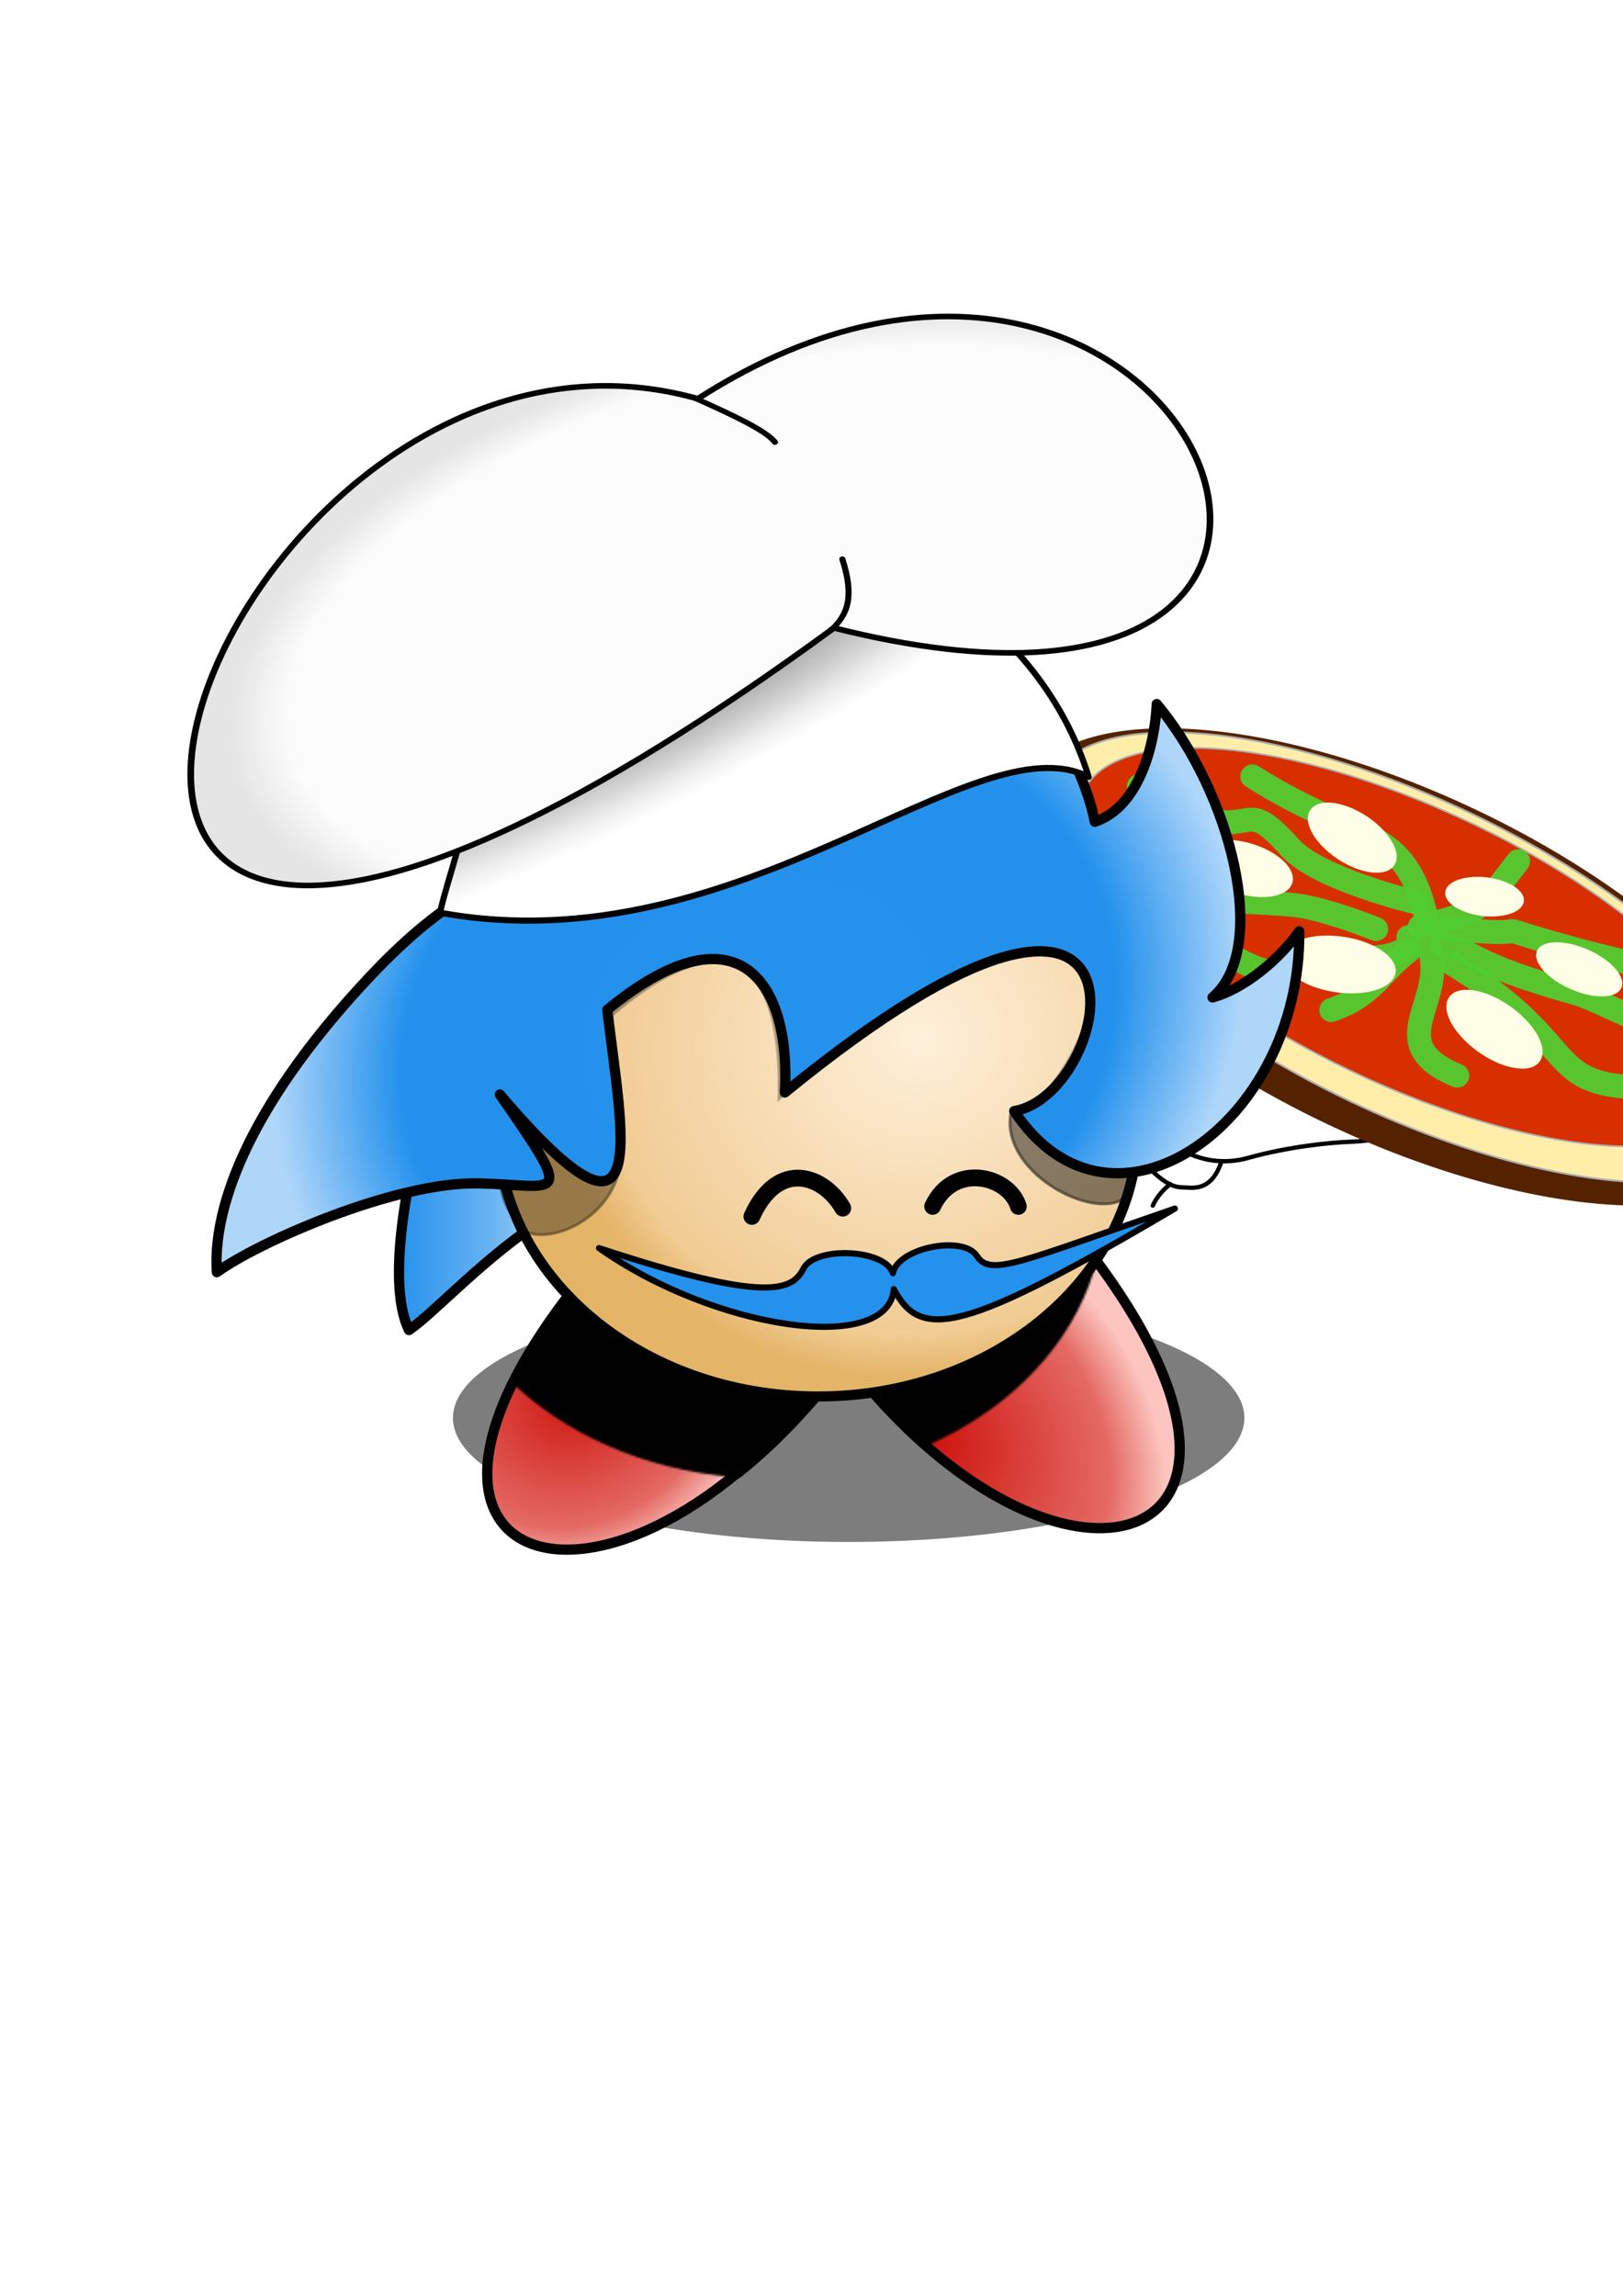 <?xml version="1.0" encoding="UTF-8" standalone="no"?>
<!-- Created with Inkscape (http://www.inkscape.org/) -->
<svg xmlns:dc="http://purl.org/dc/elements/1.1/" xmlns:cc="http://creativecommons.org/ns#" xmlns:rdf="http://www.w3.org/1999/02/22-rdf-syntax-ns#" xmlns:svg="http://www.w3.org/2000/svg" xmlns="http://www.w3.org/2000/svg" xmlns:xlink="http://www.w3.org/1999/xlink" xmlns:sodipodi="http://sodipodi.sourceforge.net/DTD/sodipodi-0.dtd" xmlns:inkscape="http://www.inkscape.org/namespaces/inkscape" width="210mm" height="297mm" id="svg2" version="1.1" inkscape:version="0.48.4 r9939" sodipodi:docname="boosquare4zeph.svg" inkscape:export-filename="D:\Desktop\boosquare.png" inkscape:export-xdpi="10.693919" inkscape:export-ydpi="10.693919">
  <defs id="defs4">
    <linearGradient id="linearGradient3967">
      <stop style="stop-color:#fcfcfc;stop-opacity:1" offset="0" id="stop3969"/>
      <stop id="stop3977" offset="0.424" style="stop-color:#aeaeae;stop-opacity:1"/>
      <stop id="stop3975" offset="0.82" style="stop-color:#ededed;stop-opacity:1;"/>
      <stop style="stop-color:#ffffff;stop-opacity:1" offset="1" id="stop3971"/>
    </linearGradient>
    <linearGradient id="linearGradient3958">
      <stop id="stop3960" offset="0" style="stop-color:#fcfcfc;stop-opacity:1"/>
      <stop style="stop-color:#fcfcfc;stop-opacity:1" offset="0.889" id="stop3962"/>
      <stop style="stop-color:#e5e5e5;stop-opacity:1" offset="1" id="stop3964"/>
    </linearGradient>
    <linearGradient id="linearGradient4123">
      <stop style="stop-color:#fcfcfc;stop-opacity:1" offset="0" id="stop4125"/>
      <stop id="stop4135" offset="0.889" style="stop-color:#fcfcfc;stop-opacity:1"/>
      <stop id="stop4131" offset="1" style="stop-color:#ececec;stop-opacity:1"/>
    </linearGradient>
    <linearGradient id="linearGradient3867">
      <stop id="stop3869" offset="0" style="stop-color:#fef0da;stop-opacity:1"/>
      <stop id="stop3871" offset="0.868" style="stop-color:#f1cc94;stop-opacity:1;"/>
      <stop id="stop3873" offset="1" style="stop-color:#e4b467;stop-opacity:1"/>
    </linearGradient>
    <linearGradient id="linearGradient3092">
      <stop id="stop3094" offset="0" style="stop-color:#2491ec;stop-opacity:1"/>
      <stop style="stop-color:#2391ec;stop-opacity:1" offset="0.74" id="stop3096"/>
      <stop id="stop3098" offset="1" style="stop-color:#aed6f9;stop-opacity:1"/>
    </linearGradient>
    <linearGradient id="linearGradient4339">
      <stop id="stop4341" offset="0" style="stop-color:#cd100a;stop-opacity:1"/>
      <stop style="stop-color:#e46a64;stop-opacity:1;" offset="0.759" id="stop4343"/>
      <stop id="stop4345" offset="1" style="stop-color:#fcc5bf;stop-opacity:1"/>
    </linearGradient>
    <linearGradient id="linearGradient4292">
      <stop style="stop-color:#cd100a;stop-opacity:1" offset="0" id="stop4294"/>
      <stop id="stop4300" offset="0.77" style="stop-color:#e46a64;stop-opacity:1;"/>
      <stop style="stop-color:#fcc5bf;stop-opacity:1" offset="1" id="stop4296"/>
    </linearGradient>
    <linearGradient id="linearGradient3832">
      <stop style="stop-color:#feeac9;stop-opacity:1" offset="0" id="stop3844"/>
      <stop style="stop-color:#f1cc94;stop-opacity:1;" offset="0.863" id="stop3842"/>
      <stop style="stop-color:#e4b265;stop-opacity:1" offset="1" id="stop3836"/>
    </linearGradient>
    <linearGradient id="linearGradient3775">
      <stop style="stop-color:#2391ec;stop-opacity:1;" offset="0" id="stop3777"/>
      <stop id="stop3783" offset="0.612" style="stop-color:#68b3f2;stop-opacity:1;"/>
      <stop style="stop-color:#aed6f9;stop-opacity:1" offset="1" id="stop3779"/>
    </linearGradient>
    <radialGradient inkscape:collect="always" xlink:href="#linearGradient3092" id="radialGradient3791" cx="358.009" cy="557.538" fx="358.009" fy="557.538" r="273.926" gradientTransform="matrix(0.821,-0.333,0.269,0.663,-72.974,252.17)" gradientUnits="userSpaceOnUse"/>
    <linearGradient inkscape:collect="always" xlink:href="#linearGradient3775" id="linearGradient3817" x1="194.621" y1="603.783" x2="272.211" y2="603.783" gradientUnits="userSpaceOnUse" gradientTransform="translate(-2,0)"/>
    <radialGradient inkscape:collect="always" xlink:href="#linearGradient3867" id="radialGradient3838" cx="457.87" cy="522.892" fx="457.87" fy="522.892" r="155.07" gradientTransform="matrix(1.092,-0.3,0.269,1.029,-187.317,122.257)" gradientUnits="userSpaceOnUse" spreadMethod="pad"/>
    <filter inkscape:collect="always" id="filter4261">
      <feGaussianBlur inkscape:collect="always" stdDeviation="0.363" id="feGaussianBlur4263"/>
    </filter>
    <filter color-interpolation-filters="sRGB" inkscape:collect="always" id="filter4261-4">
      <feGaussianBlur inkscape:collect="always" stdDeviation="0.363" id="feGaussianBlur4263-9"/>
    </filter>
    <radialGradient inkscape:collect="always" xlink:href="#linearGradient4292" id="radialGradient4298" cx="472.174" cy="716.618" fx="472.174" fy="716.618" r="84.893" gradientTransform="matrix(1.051,1.136,-0.9,0.833,601.33,-431.862)" gradientUnits="userSpaceOnUse"/>
    <radialGradient inkscape:collect="always" xlink:href="#linearGradient4292-4" id="radialGradient4298-2" cx="472.174" cy="716.618" fx="472.174" fy="716.618" r="84.893" gradientTransform="matrix(1.051,1.136,-0.9,0.833,601.33,-431.862)" gradientUnits="userSpaceOnUse"/>
    <linearGradient id="linearGradient4292-4">
      <stop style="stop-color:#cd100a;stop-opacity:1" offset="0" id="stop4294-5"/>
      <stop id="stop4300-8" offset="0.77" style="stop-color:#e46a64;stop-opacity:1;"/>
      <stop style="stop-color:#fcc5bf;stop-opacity:1" offset="1" id="stop4296-8"/>
    </linearGradient>
    <radialGradient r="84.893" fy="655.021" fx="502.309" cy="655.021" cx="502.309" gradientTransform="matrix(-0.772,0.853,0.77,0.646,165.817,-173.417)" gradientUnits="userSpaceOnUse" id="radialGradient4318" xlink:href="#linearGradient4339" inkscape:collect="always"/>
    <radialGradient inkscape:collect="always" xlink:href="#linearGradient3832-1" id="radialGradient3838-2" cx="457.87" cy="522.892" fx="457.87" fy="522.892" r="155.07" gradientTransform="matrix(1.258,-0.022,0.019,1.153,-132.462,-70.003)" gradientUnits="userSpaceOnUse" spreadMethod="pad"/>
    <linearGradient id="linearGradient3832-1">
      <stop style="stop-color:#feeac9;stop-opacity:1" offset="0" id="stop3844-4"/>
      <stop style="stop-color:#f1cc94;stop-opacity:1;" offset="0.863" id="stop3842-9"/>
      <stop style="stop-color:#e4b265;stop-opacity:1" offset="1" id="stop3836-8"/>
    </linearGradient>
    <radialGradient r="84.893" fy="655.021" fx="502.309" cy="655.021" cx="502.309" gradientTransform="matrix(-0.772,0.853,0.77,0.646,166.411,-171.048)" gradientUnits="userSpaceOnUse" id="radialGradient4318-6" xlink:href="#linearGradient4339-2" inkscape:collect="always"/>
    <linearGradient id="linearGradient4339-2">
      <stop id="stop4341-3" offset="0" style="stop-color:#cd100a;stop-opacity:1"/>
      <stop style="stop-color:#e46a64;stop-opacity:1;" offset="0.759" id="stop4343-8"/>
      <stop id="stop4345-2" offset="1" style="stop-color:#fcc5bf;stop-opacity:1"/>
    </linearGradient>
    <radialGradient inkscape:collect="always" xlink:href="#linearGradient4292-2" id="radialGradient4298-6" cx="472.174" cy="716.618" fx="472.174" fy="716.618" r="84.893" gradientTransform="matrix(1.051,1.136,-0.9,0.833,601.33,-431.862)" gradientUnits="userSpaceOnUse"/>
    <linearGradient id="linearGradient4292-2">
      <stop style="stop-color:#cd100a;stop-opacity:1" offset="0" id="stop4294-7"/>
      <stop id="stop4300-5" offset="0.77" style="stop-color:#e46a64;stop-opacity:1;"/>
      <stop style="stop-color:#fcc5bf;stop-opacity:1" offset="1" id="stop4296-7"/>
    </linearGradient>
    <radialGradient r="84.893" fy="716.618" fx="472.174" cy="716.618" cx="472.174" gradientTransform="matrix(1.051,1.136,-0.9,0.833,366.223,-1021.715)" gradientUnits="userSpaceOnUse" id="radialGradient4441" xlink:href="#linearGradient4292-2" inkscape:collect="always"/>
    <radialGradient inkscape:collect="always" xlink:href="#linearGradient4292-2" id="radialGradient4505" gradientUnits="userSpaceOnUse" gradientTransform="matrix(1.051,1.136,-0.9,0.833,602.638,-429.494)" cx="472.174" cy="716.618" fx="472.174" fy="716.618" r="84.893"/>
    <clipPath clipPathUnits="userSpaceOnUse" id="clipPath4507">
      <path style="fill:url(#radialGradient4511);fill-opacity:1;stroke:#000000;stroke-width:4.888;stroke-linecap:butt;stroke-linejoin:miter;stroke-miterlimit:4;stroke-opacity:1;stroke-dasharray:none;display:inline" d="M 298.669,611.545 C 158.14,769.878 295.258,816.001 403.043,679.009 354.959,640.104 298.669,611.545 298.669,611.545 z" id="path4509" inkscape:connector-curvature="0" sodipodi:nodetypes="ccc"/>
    </clipPath>
    <radialGradient inkscape:collect="always" xlink:href="#linearGradient4339-2" id="radialGradient4511" gradientUnits="userSpaceOnUse" gradientTransform="matrix(-0.772,0.853,0.77,0.646,166.411,-171.048)" cx="502.309" cy="655.021" fx="502.309" fy="655.021" r="84.893"/>
    <clipPath clipPathUnits="userSpaceOnUse" id="clipPath4513">
      <path style="fill:url(#radialGradient4517);fill-opacity:1;stroke:#000000;stroke-width:4.888;stroke-linecap:butt;stroke-linejoin:miter;stroke-miterlimit:4;stroke-opacity:1;stroke-dasharray:none;display:inline" d="M 298.669,611.545 C 158.14,769.878 295.258,816.001 403.043,679.009 354.959,640.104 298.669,611.545 298.669,611.545 z" id="path4515" inkscape:connector-curvature="0" sodipodi:nodetypes="ccc"/>
    </clipPath>
    <radialGradient inkscape:collect="always" xlink:href="#linearGradient4339-2" id="radialGradient4517" gradientUnits="userSpaceOnUse" gradientTransform="matrix(-0.772,0.853,0.77,0.646,166.411,-171.048)" cx="502.309" cy="655.021" fx="502.309" fy="655.021" r="84.893"/>
    <radialGradient inkscape:collect="always" xlink:href="#linearGradient3832" id="radialGradient4596" gradientUnits="userSpaceOnUse" gradientTransform="matrix(1.291,-0.022,0.019,1.153,-177.704,-49.283)" spreadMethod="pad" cx="457.87" cy="522.892" fx="457.87" fy="522.892" r="155.07"/>
    <filter inkscape:collect="always" id="filter4735" x="-0.127" width="1.254" y="-0.15" height="1.3">
      <feGaussianBlur inkscape:collect="always" stdDeviation="16.539" id="feGaussianBlur4737"/>
    </filter>
    <radialGradient inkscape:collect="always" xlink:href="#linearGradient3832" id="radialGradient4743" gradientUnits="userSpaceOnUse" gradientTransform="matrix(1.291,-0.022,0.019,1.153,-177.704,-49.283)" spreadMethod="pad" cx="457.87" cy="522.892" fx="457.87" fy="522.892" r="155.07"/>
    <mask maskUnits="userSpaceOnUse" id="mask4739">
      <path style="fill:url(#radialGradient4743);fill-opacity:1;fill-rule:nonzero;stroke:#000000;stroke-width:5.065;stroke-linecap:round;stroke-linejoin:round;stroke-miterlimit:4;stroke-opacity:1;display:inline;filter:url(#filter4735)" d="m 529.459,586.536 c 0,72.787 -70.086,131.793 -156.541,131.793 -86.455,0 -156.541,-59.006 -156.541,-131.793 0,-115.213 145.847,-132.803 232.303,-132.803 86.455,0 80.78,60.016 80.78,132.803 z" id="path4741" inkscape:connector-curvature="0" sodipodi:nodetypes="sssss" clip-path="none"/>
    </mask>
    <filter inkscape:collect="always" id="filter4784">
      <feGaussianBlur inkscape:collect="always" stdDeviation="6.733" id="feGaussianBlur4786"/>
    </filter>
    <radialGradient inkscape:collect="always" xlink:href="#linearGradient3832" id="radialGradient4809" gradientUnits="userSpaceOnUse" gradientTransform="matrix(1.291,-0.022,0.019,1.153,69.439,-22.14)" spreadMethod="pad" cx="457.87" cy="522.892" fx="457.87" fy="522.892" r="155.07"/>
    <linearGradient inkscape:collect="always" xlink:href="#linearGradient3775" id="linearGradient4817" gradientUnits="userSpaceOnUse" gradientTransform="translate(-2,0)" x1="194.621" y1="603.783" x2="272.211" y2="603.783"/>
    <radialGradient inkscape:collect="always" xlink:href="#linearGradient3775" id="radialGradient4819" gradientUnits="userSpaceOnUse" gradientTransform="matrix(1.184,-0.246,0.132,0.632,-127.451,249.84)" cx="358.942" cy="490.795" fx="358.942" fy="490.795" r="273.926"/>
    <filter inkscape:collect="always" id="filter4889">
      <feGaussianBlur inkscape:collect="always" stdDeviation="15.062" id="feGaussianBlur4891"/>
    </filter>
    <linearGradient inkscape:collect="always" xlink:href="#linearGradient3775" id="linearGradient4901" gradientUnits="userSpaceOnUse" gradientTransform="translate(-2,0)" x1="194.621" y1="603.783" x2="272.211" y2="603.783"/>
    <radialGradient inkscape:collect="always" xlink:href="#linearGradient3775" id="radialGradient4903" gradientUnits="userSpaceOnUse" gradientTransform="matrix(1.184,-0.246,0.132,0.632,-127.451,249.84)" cx="358.942" cy="490.795" fx="358.942" fy="490.795" r="273.926"/>
    <mask maskUnits="userSpaceOnUse" id="mask4893">
      <g id="g4895" transform="matrix(0.974,0,0,1,21.204,32.162)" style="filter:url(#filter4889)">
        <path style="fill:url(#linearGradient4901);fill-opacity:1;stroke:#000000;stroke-width:5;stroke-linecap:butt;stroke-linejoin:miter;stroke-miterlimit:4;stroke-opacity:1;stroke-dasharray:none;display:inline" d="m 267.711,594.763 c -31.315,20.203 -54.548,46.467 -67.68,55.558 -12.122,-24.244 2.02,-81.822 2.02,-81.822 0,0 16.162,-17.173 43.437,-9.091 15.647,4.636 22.223,35.355 22.223,35.355 z" id="path4897" inkscape:connector-curvature="0" sodipodi:nodetypes="cccsc"/>
        <path style="fill:url(#radialGradient4903);fill-opacity:1;fill-rule:nonzero;stroke:#000000;stroke-width:5;stroke-linecap:butt;stroke-linejoin:round;stroke-miterlimit:4;stroke-opacity:1;stroke-dasharray:none;display:inline" d="m 395.98,264.443 c 79.802,15.152 131.32,94.954 139.401,137.381 21.213,-7.071 29.294,-36.365 30.305,-57.579 36.365,43.437 57.579,133.34 27.274,143.442 14.142,-9.091 32.325,-18.183 42.426,-32.325 1.01,93.944 -91.924,159.604 -139.401,87.883 49.497,-8.081 79.802,-165.665 -112.127,-9.091 3.03,-56.569 -24.876,-91.52 -86.873,-40.406 7.13,61.216 23.234,130.31 -52.528,41.416 37.431,53.832 29.283,44.397 -10.102,43.437 -41.416,-1.01 -109.096,29.294 -128.289,43.437 -2.02,-28.284 55.558,-127.279 74.751,-144.452 -27.274,-17.173 -76.392,-10.565 -87.883,-7.071 -4.153,-28.55 59.599,-78.792 119.198,-108.086 -18.113,-33.478 -43.559,-44.937 -46.467,-55.558 65.744,-35.059 175.115,-17.468 239.406,11.112 7.071,-28.284 -9.091,-53.538 -9.091,-53.538 z" id="path4899" inkscape:connector-curvature="0" sodipodi:nodetypes="cccccccccsccccccc"/>
      </g>
    </mask>
    <radialGradient inkscape:collect="always" xlink:href="#linearGradient3832" id="radialGradient4939" gradientUnits="userSpaceOnUse" gradientTransform="matrix(1.291,-0.022,0.019,1.153,145.153,33.575)" spreadMethod="pad" cx="457.87" cy="522.892" fx="457.87" fy="522.892" r="155.07"/>
    <filter inkscape:collect="always" id="filter5015" x="-0.138" width="1.277" y="-0.192" height="1.384">
      <feGaussianBlur inkscape:collect="always" stdDeviation="2.252" id="feGaussianBlur5017"/>
    </filter>
    <filter color-interpolation-filters="sRGB" inkscape:collect="always" id="filter5015-7" x="-0.138" width="1.277" y="-0.192" height="1.384">
      <feGaussianBlur inkscape:collect="always" stdDeviation="2.252" id="feGaussianBlur5017-8"/>
    </filter>
    <filter inkscape:collect="always" id="filter3913" x="-0.08" width="1.159" y="-0.245" height="1.491">
      <feGaussianBlur inkscape:collect="always" stdDeviation="12.265" id="feGaussianBlur3915"/>
    </filter>
    <filter inkscape:collect="always" id="filter3944">
      <feGaussianBlur inkscape:collect="always" stdDeviation="3.217" id="feGaussianBlur3946"/>
    </filter>
    <radialGradient inkscape:collect="always" xlink:href="#linearGradient3958" id="radialGradient3956" gradientUnits="userSpaceOnUse" gradientTransform="matrix(0.927,-0.21,0.126,0.554,-38.59,225.209)" cx="373.487" cy="445.977" fx="373.487" fy="445.977" r="297.596"/>
    <radialGradient inkscape:collect="always" xlink:href="#linearGradient3967" id="radialGradient3973" cx="356.133" cy="278.755" fx="356.133" fy="278.755" r="169.6" gradientTransform="matrix(1.483,-0.76,0.155,0.302,-262.591,525.892)" gradientUnits="userSpaceOnUse"/>
  </defs>
  <sodipodi:namedview id="base" pagecolor="#ffffff" bordercolor="#666666" borderopacity="1.0" inkscape:pageopacity="0.0" inkscape:pageshadow="2" inkscape:zoom="0.49497475" inkscape:cx="127.68658" inkscape:cy="480.31302" inkscape:document-units="px" inkscape:current-layer="layer16" showgrid="false" inkscape:window-width="1920" inkscape:window-height="1018" inkscape:window-x="-8" inkscape:window-y="-8" inkscape:window-maximized="1" showguides="true" inkscape:guide-bbox="true"/>
  <g inkscape:groupmode="layer" id="layer15" inkscape:label="hand" style="display:inline" sodipodi:insensitive="true"/>
  <g inkscape:groupmode="layer" id="layer16" inkscape:label="pizza" style="display:inline" sodipodi:insensitive="true">
    <path style="fill:#ffffff;fill-opacity:1;stroke:none" d="m 563.938,450.375 c -9.115,-0.209 -10.362,13.632 -1.094,24.312 12.593,14.512 1.231,27.304 -3.688,41 -1.368,3.808 -2.2,7.237 -2.688,10.281 -5.645,8.688 -12.149,13.278 -10.719,21.438 -0.69,0.373 -1.776,1.33 -3.062,2.469 l 3.094,-2.438 c 0.694,3.902 3.193,8.616 8.469,15 2.504,10.058 19.62,19.408 26.281,18.219 4.726,0.355 12.433,0.389 16.75,-12.562 l -0.344,-0.375 c 4.188,0.18 8.675,-0.249 13.375,-1.562 20.456,-5.715 41.52,-7.624 49.562,-7.875 19.773,-0.617 29.431,-6.428 29.906,-12.312 8.468,-7.39 7.549,-14.415 1.625,-20.094 -0.216,-27.705 -41.621,-33.719 -75.5,-25.531 C 573.397,510.618 602,485.558 584.375,464.75 575.658,454.459 568.712,450.484 563.938,450.375 z m -21.25,99.5 -7.75,6.125 c 2.934,-1.827 5.632,-4.25 7.75,-6.125 z" id="path4463" inkscape:connector-curvature="0" sodipodi:nodetypes="sssccccccccssccsssccc"/>
    <path style="fill:none;stroke:#000000;stroke-width:2.118px;stroke-linecap:round;stroke-linejoin:round;stroke-opacity:1" d="m 561.543,547.693 c 0,0 -10.856,-8.394 -2.38,-31.995 4.919,-13.696 16.277,-26.491 3.684,-41.003 -14.122,-16.274 -3.845,-39.885 21.513,-9.947 17.625,20.808 -10.962,45.863 31.548,35.589 33.982,-8.213 75.542,-2.122 75.505,25.8" id="path4020" inkscape:connector-curvature="0" sodipodi:nodetypes="cssssc"/>
    <path style="fill:none;stroke:#000000;stroke-width:2.118px;stroke-linecap:round;stroke-linejoin:round;stroke-opacity:1" d="m 567.188,553.89 c 6.402,7.277 22.658,17.988 43.113,12.273 20.456,-5.715 41.533,-7.623 49.575,-7.875 46.869,-1.463 36.981,-32.071 -17.605,-23.8" id="path4022" inkscape:connector-curvature="0" sodipodi:nodetypes="cssc"/>
    <path style="fill:none;stroke:#000000;stroke-width:2.118px;stroke-linecap:round;stroke-linejoin:round;stroke-opacity:1" d="m 632.548,514.806 c 26.616,-8.889 82.204,9.609 57.097,31.275" id="path4024" inkscape:connector-curvature="0" sodipodi:nodetypes="cc"/>
    <path style="fill:none;stroke:#000000;stroke-width:2.118px;stroke-linecap:round;stroke-linejoin:round;stroke-opacity:1" d="m 575.821,543.139 c 2.334,-7.696 15.514,-22.162 32.852,-19.62" id="path4026" inkscape:connector-curvature="0"/>
    <path style="fill:none;stroke:#000000;stroke-width:2.118px;stroke-linecap:round;stroke-linejoin:round;stroke-opacity:1" d="m 592.427,508.237 c 1.614,6.327 0.547,7.64 0.547,7.64" id="path4028" inkscape:connector-curvature="0"/>
    <path style="fill:none;stroke:#000000;stroke-width:2.118px;stroke-linecap:round;stroke-linejoin:round;stroke-opacity:1" d="m 556.7,525.628 c -8.388,13.13 -18.946,16.864 -2.46,36.811 16.486,19.947 21.562,17.861 26.289,18.215 4.726,0.355 12.428,0.403 16.745,-12.549" id="path4030" inkscape:connector-curvature="0"/>
    <path style="fill:none;stroke:#000000;stroke-width:2.118px;stroke-linecap:round;stroke-linejoin:round;stroke-opacity:1" d="m 534.938,556.01 c 4.859,-3.026 9.284,-7.932 11.008,-8.71" id="path4032" inkscape:connector-curvature="0"/>
    <path style="fill:none;stroke:#000000;stroke-width:2.118px;stroke-linecap:round;stroke-linejoin:round;stroke-opacity:1" d="m 572.299,578.977 c -6.46,4.995 -8.539,10.5 -8.539,10.5" id="path4034" inkscape:connector-curvature="0" sodipodi:nodetypes="cc"/>
    <g id="g4422" transform="translate(-50,54)">
      <g id="g4348">
        <path sodipodi:type="arc" style="fill:#552200;fill-opacity:1;fill-rule:nonzero;stroke:none" id="path4038" sodipodi:cx="959.28571" sodipodi:cy="404.50504" sodipodi:rx="197.85715" sodipodi:ry="82.14286" d="m 1157.143,404.505 a 197.857,82.143 0 1 1 -395.714,0 197.857,82.143 0 1 1 395.714,0 z" transform="matrix(0.935,0.444,-0.444,0.935,18.108,-385.36)"/>
        <path transform="matrix(0.89,0.442,-0.451,0.812,68.509,-338.379)" d="m 1157.143,404.505 a 197.857,82.143 0 1 1 -395.714,0 197.857,82.143 0 1 1 395.714,0 z" sodipodi:ry="82.14286" sodipodi:rx="197.85715" sodipodi:cy="404.50504" sodipodi:cx="959.28571" id="path4040" style="fill:#ffeeaa;fill-opacity:1;fill-rule:nonzero;stroke:#aeaeae;stroke-opacity:1" sodipodi:type="arc"/>
        <path sodipodi:type="arc" style="fill:#d72f00;fill-opacity:1;fill-rule:nonzero;stroke:#aeaeae;stroke-opacity:1" id="path4044" sodipodi:cx="959.28571" sodipodi:cy="404.50504" sodipodi:rx="197.85715" sodipodi:ry="82.14286" d="m 1157.143,404.505 a 197.857,82.143 0 1 1 -395.714,0 197.857,82.143 0 1 1 395.714,0 z" transform="matrix(0.807,0.393,-0.405,0.715,129.947,-257.102)"/>
      </g>
      <g id="g4402">
        <path style="fill:none;stroke:#52ce32;stroke-width:11.697;stroke-linecap:round;stroke-linejoin:round;stroke-miterlimit:4;stroke-opacity:0.946;stroke-dasharray:none;display:inline" d="m 739.422,410.489 c -15.685,12.068 -17.497,22.077 -38.369,29.377" id="path4056-7-2-6" inkscape:connector-curvature="0" sodipodi:nodetypes="cc"/>
        <g id="g4361">
          <path sodipodi:nodetypes="csc" inkscape:connector-curvature="0" id="path4056" d="m 759.944,417.101 c 61.591,37.583 45.392,57.926 87.823,60.46 42.431,2.534 33.319,7.008 33.319,7.008" style="fill:none;stroke:#52ce32;stroke-width:11.697;stroke-linecap:round;stroke-linejoin:round;stroke-miterlimit:4;stroke-opacity:0.946;stroke-dasharray:none"/>
          <path sodipodi:nodetypes="csc" inkscape:connector-curvature="0" id="path4056-1" d="m 595.189,367.229 c 50.041,22.675 53.301,18.327 86.204,21.117 15.481,1.313 41.581,11.921 41.581,11.921" style="fill:none;stroke:#52ce32;stroke-width:11.697;stroke-linecap:round;stroke-linejoin:round;stroke-miterlimit:4;stroke-opacity:0.946;stroke-dasharray:none;display:inline"/>
          <path sodipodi:nodetypes="csc" inkscape:connector-curvature="0" id="path4056-6" d="m 606.937,330.421 c 61.591,37.583 45.569,-1.891 73.821,29.867 14.06,15.805 62.593,27.161 62.593,27.161" style="fill:none;stroke:#52ce32;stroke-width:11.697;stroke-linecap:round;stroke-linejoin:round;stroke-miterlimit:4;stroke-opacity:0.946;stroke-dasharray:none;display:inline"/>
          <path sodipodi:nodetypes="csc" inkscape:connector-curvature="0" id="path4056-8" d="m 629.951,400.385 c 61.591,37.583 30.049,11.284 72.48,13.817 42.431,2.534 36.344,-9.986 36.344,-9.986" style="fill:none;stroke:#52ce32;stroke-width:11.697;stroke-linecap:round;stroke-linejoin:round;stroke-miterlimit:4;stroke-opacity:0.946;stroke-dasharray:none;display:inline"/>
          <path sodipodi:nodetypes="csc" inkscape:connector-curvature="0" id="path4056-82" d="m 756.975,399.953 c 59.046,5.732 5.628,-5.772 63.865,10.378 5.746,1.593 41.796,10.429 41.796,10.429" style="fill:none;stroke:#52ce32;stroke-width:11.697;stroke-linecap:round;stroke-linejoin:round;stroke-miterlimit:4;stroke-opacity:0.946;stroke-dasharray:none;display:inline"/>
          <path sodipodi:nodetypes="cc" inkscape:connector-curvature="0" id="path4056-6-7" d="m 662.41,325.623 c 52.621,33.311 74.713,22.993 85.276,69.838" style="fill:none;stroke:#52ce32;stroke-width:11.697;stroke-linecap:round;stroke-linejoin:round;stroke-miterlimit:4;stroke-opacity:0.946;stroke-dasharray:none;display:inline"/>
          <path sodipodi:nodetypes="cc" inkscape:connector-curvature="0" id="path4056-7" d="m 747.531,405.766 c 13.232,28.421 -24.532,49.714 15.118,66.161" style="fill:none;stroke:#52ce32;stroke-width:11.697;stroke-linecap:round;stroke-linejoin:round;stroke-miterlimit:4;stroke-opacity:0.946;stroke-dasharray:none;display:inline"/>
          <path sodipodi:nodetypes="csc" inkscape:connector-curvature="0" id="path4056-82-1" d="m 755.073,407.572 c 14.698,1.859 9.342,8.513 67.579,24.663 5.746,1.593 62.87,28.849 62.87,28.849" style="fill:none;stroke:#52ce32;stroke-width:11.697;stroke-linecap:round;stroke-linejoin:round;stroke-miterlimit:4;stroke-opacity:0.946;stroke-dasharray:none;display:inline"/>
          <path sodipodi:nodetypes="cc" inkscape:connector-curvature="0" id="path4056-7-2" d="m 744.34,399.054 c 33.477,-8.519 29.426,-8.233 48.059,-31.967" style="fill:none;stroke:#52ce32;stroke-width:11.697;stroke-linecap:round;stroke-linejoin:round;stroke-miterlimit:4;stroke-opacity:0.946;stroke-dasharray:none;display:inline"/>
          <g id="g4353">
            <path sodipodi:type="arc" style="fill:#feffe6;fill-opacity:1;stroke:none" id="path4187" sodipodi:cx="993.48505" sodipodi:cy="444.25034" sodipodi:rx="23.738585" sodipodi:ry="12.121831" d="m 1017.224,444.25 a 23.739,12.122 0 1 1 -47.477,0 23.739,12.122 0 1 1 47.477,0 z" transform="matrix(0.992,0.296,-0.296,0.992,-195.602,-364.157)"/>
            <path sodipodi:type="arc" style="fill:#feffe6;fill-opacity:1;stroke:none;display:inline" id="path4187-0" sodipodi:cx="993.48505" sodipodi:cy="444.25034" sodipodi:rx="23.738585" sodipodi:ry="12.121831" d="m 1017.224,444.25 a 23.739,12.122 0 1 1 -47.477,0 23.739,12.122 0 1 1 47.477,0 z" transform="matrix(1.155,0.17,-0.163,1.109,-370.033,-243.998)"/>
            <path sodipodi:type="arc" style="fill:#feffe6;fill-opacity:1;stroke:none;display:inline" id="path4187-4" sodipodi:cx="993.48505" sodipodi:cy="444.25034" sodipodi:rx="23.738585" sodipodi:ry="12.121831" d="m 1017.224,444.25 a 23.739,12.122 0 1 1 -47.477,0 23.739,12.122 0 1 1 47.477,0 z" transform="matrix(0.923,0.675,-0.695,0.872,172.611,-608.75)"/>
            <path sodipodi:type="arc" style="fill:#feffe6;fill-opacity:1;stroke:none;display:inline" id="path4187-9" sodipodi:cx="993.48505" sodipodi:cy="444.25034" sodipodi:rx="23.738585" sodipodi:ry="12.121831" d="m 1017.224,444.25 a 23.739,12.122 0 1 1 -47.477,0 23.739,12.122 0 1 1 47.477,0 z" transform="matrix(0.866,0.567,-0.567,0.866,102.836,-592.458)"/>
            <path sodipodi:type="arc" style="fill:#feffe6;fill-opacity:1;stroke:none;display:inline" id="path4187-46" sodipodi:cx="993.48505" sodipodi:cy="444.25034" sodipodi:rx="23.738585" sodipodi:ry="12.121831" d="m 1017.224,444.25 a 23.739,12.122 0 1 1 -47.477,0 23.739,12.122 0 1 1 47.477,0 z" transform="matrix(0.868,0.38,-0.346,0.79,113.652,-308.527)"/>
            <path sodipodi:type="arc" style="fill:#feffe6;fill-opacity:1;stroke:none;display:inline" id="path4187-03" sodipodi:cx="993.48505" sodipodi:cy="444.25034" sodipodi:rx="23.738585" sodipodi:ry="12.121831" d="m 1017.224,444.25 a 23.739,12.122 0 1 1 -47.477,0 23.739,12.122 0 1 1 47.477,0 z" transform="matrix(0.809,0.095,-0.089,0.772,11.812,-52.934)"/>
          </g>
        </g>
      </g>
    </g>
  </g>
  <g inkscape:groupmode="layer" id="layer9" inkscape:label="ombre sol" style="display:inline" sodipodi:insensitive="true">
    <path sodipodi:type="arc" style="opacity:0.764;fill:#0f0f0f;fill-opacity:0.928;fill-rule:nonzero;stroke:none;filter:url(#filter3913)" id="path3859" sodipodi:cx="412.14285" sodipodi:cy="715.2193" sodipodi:rx="185" sodipodi:ry="60" d="m 597.143,715.219 a 185,60 0 1 1 -370,0 185,60 0 1 1 370,0 z" transform="matrix(1.046,0,0,1.011,-16.081,-29.817)"/>
  </g>
  <g inkscape:groupmode="layer" id="layer6" inkscape:label="shoes" style="display:inline" sodipodi:insensitive="true">
    <path style="fill:url(#radialGradient4298);fill-opacity:1;stroke:#000000;stroke-width:5;stroke-linecap:butt;stroke-linejoin:miter;stroke-miterlimit:4;stroke-opacity:1;stroke-dasharray:none" d="m 516.89,592.353 c 141.045,165.067 3.423,213.152 -104.757,70.333 48.26,-40.56 104.757,-70.333 104.757,-70.333 z" id="path4290" inkscape:connector-curvature="0" sodipodi:nodetypes="ccc"/>
    <path style="fill:url(#radialGradient4318);fill-opacity:1;stroke:#000000;stroke-width:5;stroke-linecap:butt;stroke-linejoin:miter;stroke-miterlimit:4;stroke-opacity:1;stroke-dasharray:none;display:inline" d="M 298.075,609.177 C 157.546,767.51 294.664,813.633 402.449,676.64 354.365,637.735 298.075,609.177 298.075,609.177 z" id="path4290-1" inkscape:connector-curvature="0" sodipodi:nodetypes="ccc"/>
  </g>
  <g inkscape:groupmode="layer" id="layer7" inkscape:label="ombre tête" style="display:inline" sodipodi:insensitive="true">
    <path style="fill:url(#radialGradient4505);fill-opacity:1;stroke:#000000;stroke-width:5;stroke-linecap:butt;stroke-linejoin:miter;stroke-miterlimit:4;stroke-opacity:1;stroke-dasharray:none;display:inline" d="m 518.198,594.721 c 141.045,165.067 3.423,213.152 -104.757,70.333 48.26,-40.56 104.757,-70.333 104.757,-70.333 z" id="path4290-8" inkscape:connector-curvature="0" sodipodi:nodetypes="ccc" clip-path="url(#clipPath4507)"/>
    <g id="g4585" clip-path="none" mask="url(#mask4739)" style="fill:#000000;fill-opacity:1;stroke:none;filter:url(#filter4784)" transform="matrix(1.035,0,0,1,-10.698,2)">
      <path style="fill:#000000;fill-opacity:1;stroke:none;display:inline" d="m 516.89,592.353 c 141.045,165.067 3.423,213.152 -104.757,70.333 48.26,-40.56 104.757,-70.333 104.757,-70.333 z" id="path4579" inkscape:connector-curvature="0" sodipodi:nodetypes="ccc"/>
      <path style="fill:#000000;fill-opacity:1;stroke:none;display:inline" d="M 298.075,609.177 C 157.546,767.51 294.664,813.633 402.449,676.64 354.365,637.735 298.075,609.177 298.075,609.177 z" id="path4581" inkscape:connector-curvature="0" sodipodi:nodetypes="ccc"/>
    </g>
  </g>
  <g inkscape:groupmode="layer" id="layer4" inkscape:label="mèche" style="display:inline" sodipodi:insensitive="true">
    <path style="fill:url(#linearGradient3817);fill-opacity:1;stroke:#000000;stroke-width:5;stroke-linecap:butt;stroke-linejoin:round;stroke-miterlimit:4;stroke-opacity:1;stroke-dasharray:none;display:inline" d="m 267.711,594.763 c -31.315,20.203 -54.548,46.467 -67.68,55.558 -12.122,-24.244 2.02,-81.822 2.02,-81.822 0,0 16.162,-17.173 43.437,-9.091 15.647,4.636 22.223,35.355 22.223,35.355 z" id="path3793" inkscape:connector-curvature="0" sodipodi:nodetypes="cccsc"/>
  </g>
  <g inkscape:groupmode="layer" id="layer3" inkscape:label="corps" style="display:inline" sodipodi:insensitive="true">
    <path style="fill:url(#radialGradient3838);fill-opacity:1;fill-rule:nonzero;stroke:#000000;stroke-width:4.936;stroke-linecap:round;stroke-linejoin:round;stroke-miterlimit:4;stroke-opacity:1;stroke-dasharray:none" d="m 556.594,565.974 c 0,72.805 -68.291,131.825 -152.533,131.825 -84.242,0 -152.533,-59.02 -152.533,-131.825 0,-115.242 142.113,-132.836 226.355,-132.836 84.242,0 78.712,60.031 78.712,132.836 z" id="path3820" inkscape:connector-curvature="0" sodipodi:nodetypes="sssss" transform="matrix(1.026,0,0,1,-14.618,-15.011)"/>
  </g>
  <g inkscape:groupmode="layer" id="layer8" inkscape:label="ombre cheveux" style="display:inline" sodipodi:insensitive="true">
    <path style="opacity:0.721;fill:#0f0f0f;fill-opacity:0.928;stroke:#000000;stroke-opacity:1;filter:url(#filter5015)" d="m 512.825,555.916 c -5.898,24.569 40.537,45.065 40.071,21.672 -15.657,-12.122 -40.071,-21.672 -40.071,-21.672 z" id="path4945" inkscape:connector-curvature="0" sodipodi:nodetypes="ccc" transform="matrix(1.502,0,0,1.438,-275.529,-256.748)"/>
    <path style="opacity:0.624;fill:#0f0f0f;fill-opacity:0.928;stroke:#000000;stroke-opacity:1;display:inline;filter:url(#filter5015-7)" d="m 515.515,555.916 c -7.243,31.593 30.634,45.082 34.441,30.089 18.394,-29.517 -34.441,-30.089 -34.441,-30.089 z" id="path4945-1" inkscape:connector-curvature="0" sodipodi:nodetypes="ccc" transform="matrix(-1.502,0,0,1.438,1076.762,-247.833)"/>
    <path style="opacity:0.5;fill:#0f0f0f;fill-opacity:0.928;stroke:#000000;stroke-opacity:1;display:inline;filter:url(#filter3944)" d="m 463.68,575.288 c -43.86,-51.358 -10.936,-86.172 81.799,-4.305 -1.511,-67.889 34.217,-47.134 55.724,-27.178 -15.632,-135.423 -240.863,-11.909 -137.524,31.483 z" id="path4945-1-4" inkscape:connector-curvature="0" sodipodi:nodetypes="cccc" transform="matrix(-1.502,0,0,1.438,1200.267,-283.803)"/>
  </g>
  <g inkscape:groupmode="layer" id="layer2" inkscape:label="cheveux" style="display:inline" sodipodi:insensitive="true">
    <path style="fill:url(#radialGradient3791);fill-opacity:1;fill-rule:nonzero;stroke:#000000;stroke-width:5;stroke-linecap:butt;stroke-linejoin:round;stroke-miterlimit:4;stroke-opacity:1;stroke-dasharray:none" d="m 395.98,264.443 c 79.802,15.152 131.32,94.954 139.401,137.381 21.213,-7.071 29.294,-36.365 30.305,-57.579 36.365,43.437 55.558,119.198 27.274,143.442 15.152,-4.041 32.325,-18.183 42.426,-32.325 1.01,93.944 -91.924,159.604 -139.401,87.883 49.497,-8.081 79.802,-165.665 -112.127,-9.091 3.03,-56.569 -24.876,-91.52 -86.873,-40.406 7.13,61.216 23.234,130.31 -52.528,41.416 37.431,53.832 29.283,44.397 -10.102,43.437 -41.416,-1.01 -109.096,29.294 -128.289,43.437 -2.02,-28.284 12.091,-77.749 74.751,-144.452 62.66,-66.702 93.314,-48.951 81.822,-45.457 -4.153,-28.55 16.162,-78.792 -50.508,-69.701 -18.113,-33.478 81.7,-29.785 78.792,-40.406 65.744,-35.059 49.856,-32.621 114.147,-4.041 7.071,-28.284 -9.091,-53.538 -9.091,-53.538 z" id="path2997" inkscape:connector-curvature="0" sodipodi:nodetypes="cccccccccsczccccc"/>
  </g>
  <g inkscape:groupmode="layer" id="layer5" inkscape:label="yeux" style="display:inline" sodipodi:insensitive="true">
    <path style="fill:none;stroke:#000000;stroke-width:8.2;stroke-linecap:round;stroke-linejoin:round;stroke-miterlimit:4;stroke-opacity:1;stroke-dasharray:none;marker-start:none;marker-mid:none;filter:url(#filter4261)" d="m 367.696,594.763 c 13.132,-28.789 35.608,-19.698 44.447,-4.041" id="path3847" inkscape:connector-curvature="0" sodipodi:nodetypes="cc"/>
    <path style="fill:none;stroke:#000000;stroke-width:8.2;stroke-linecap:round;stroke-linejoin:round;stroke-miterlimit:4;stroke-opacity:1;stroke-dasharray:none;marker-start:none;marker-mid:none;filter:url(#filter4261-4)" d="m 456.084,589.862 c 10.354,-21.971 37.376,-14.9 41.921,0" id="path3847-4" inkscape:connector-curvature="0" sodipodi:nodetypes="cc"/>
  </g>
  <g inkscape:groupmode="layer" id="layer11" inkscape:label="toque" style="display:inline" sodipodi:insensitive="true">
    <path style="fill:url(#radialGradient3973);fill-opacity:1;stroke:#000000;stroke-width:3;stroke-linecap:round;stroke-linejoin:round;stroke-miterlimit:4;stroke-opacity:1;stroke-dasharray:none" d="m 192.077,320.215 c 57.941,46.477 31.447,88.609 23.101,126.04 146.841,26.805 260.944,-94.849 317.212,-66.414 C 503.764,287.371 403.13,259.408 403.13,259.408 z" id="path3956" inkscape:connector-curvature="0" sodipodi:nodetypes="ccccc"/>
    <g id="g3951" transform="matrix(0.981,-0.089,0.074,0.822,-4.247,13.562)">
      <path sodipodi:nodetypes="ccc" inkscape:connector-curvature="0" id="path3226" d="M 332.827,256.728 C 590.706,96.479 705.171,530.838 389.958,399.23 -145.117,783.342 87.102,144.734 332.827,256.728 z" style="fill:url(#radialGradient3956);fill-opacity:1;stroke:#000000;stroke-width:3.3;stroke-linecap:butt;stroke-linejoin:miter;stroke-miterlimit:4;stroke-opacity:1;stroke-dasharray:none"/>
      <path sodipodi:nodetypes="cc" inkscape:connector-curvature="0" id="path3930" d="m 388.214,400.398 c 9.464,-8.214 13.214,-18.929 8.929,-41.429" style="fill:none;stroke:#000000;stroke-width:3;stroke-linecap:round;stroke-linejoin:miter;stroke-miterlimit:4;stroke-opacity:1;stroke-dasharray:none"/>
      <path sodipodi:nodetypes="cc" inkscape:connector-curvature="0" id="path3930-1" d="m 369.062,286.572 c -3.523,-7.161 -19.796,-18.469 -38.101,-30.682" style="fill:none;stroke:#000000;stroke-width:3;stroke-linecap:round;stroke-linejoin:miter;stroke-miterlimit:4;stroke-opacity:1;stroke-dasharray:none;display:inline"/>
    </g>
  </g>
  <g inkscape:groupmode="layer" id="layer14" inkscape:label="moustache" style="display:inline" sodipodi:insensitive="true">
    <path style="fill:#2491ec;fill-opacity:1;stroke:#000000;stroke-width:3;stroke-linecap:round;stroke-linejoin:round;stroke-miterlimit:4;stroke-opacity:1;stroke-dasharray:none" d="m 574.57,590.91 c -76.413,26.231 -90.12,33.477 -96.82,23.176 -6.701,-10.302 -38.178,-4.051 -41.033,8.117 -0.022,0.118 -0.026,0.226 -0.046,0.342 -0.019,-0.065 -0.035,-0.125 -0.054,-0.19 -4.124,-11.798 -38.093,-13.074 -43.668,-2.123 -5.575,10.952 -17.964,17.017 -100.01,-9.997 56.451,39.909 141.475,52.473 144.177,20.055 13.174,25.176 33.378,22.018 137.456,-39.38 z" id="path3931" inkscape:connector-curvature="0" sodipodi:nodetypes="cscccscccc"/>
  </g>
</svg>